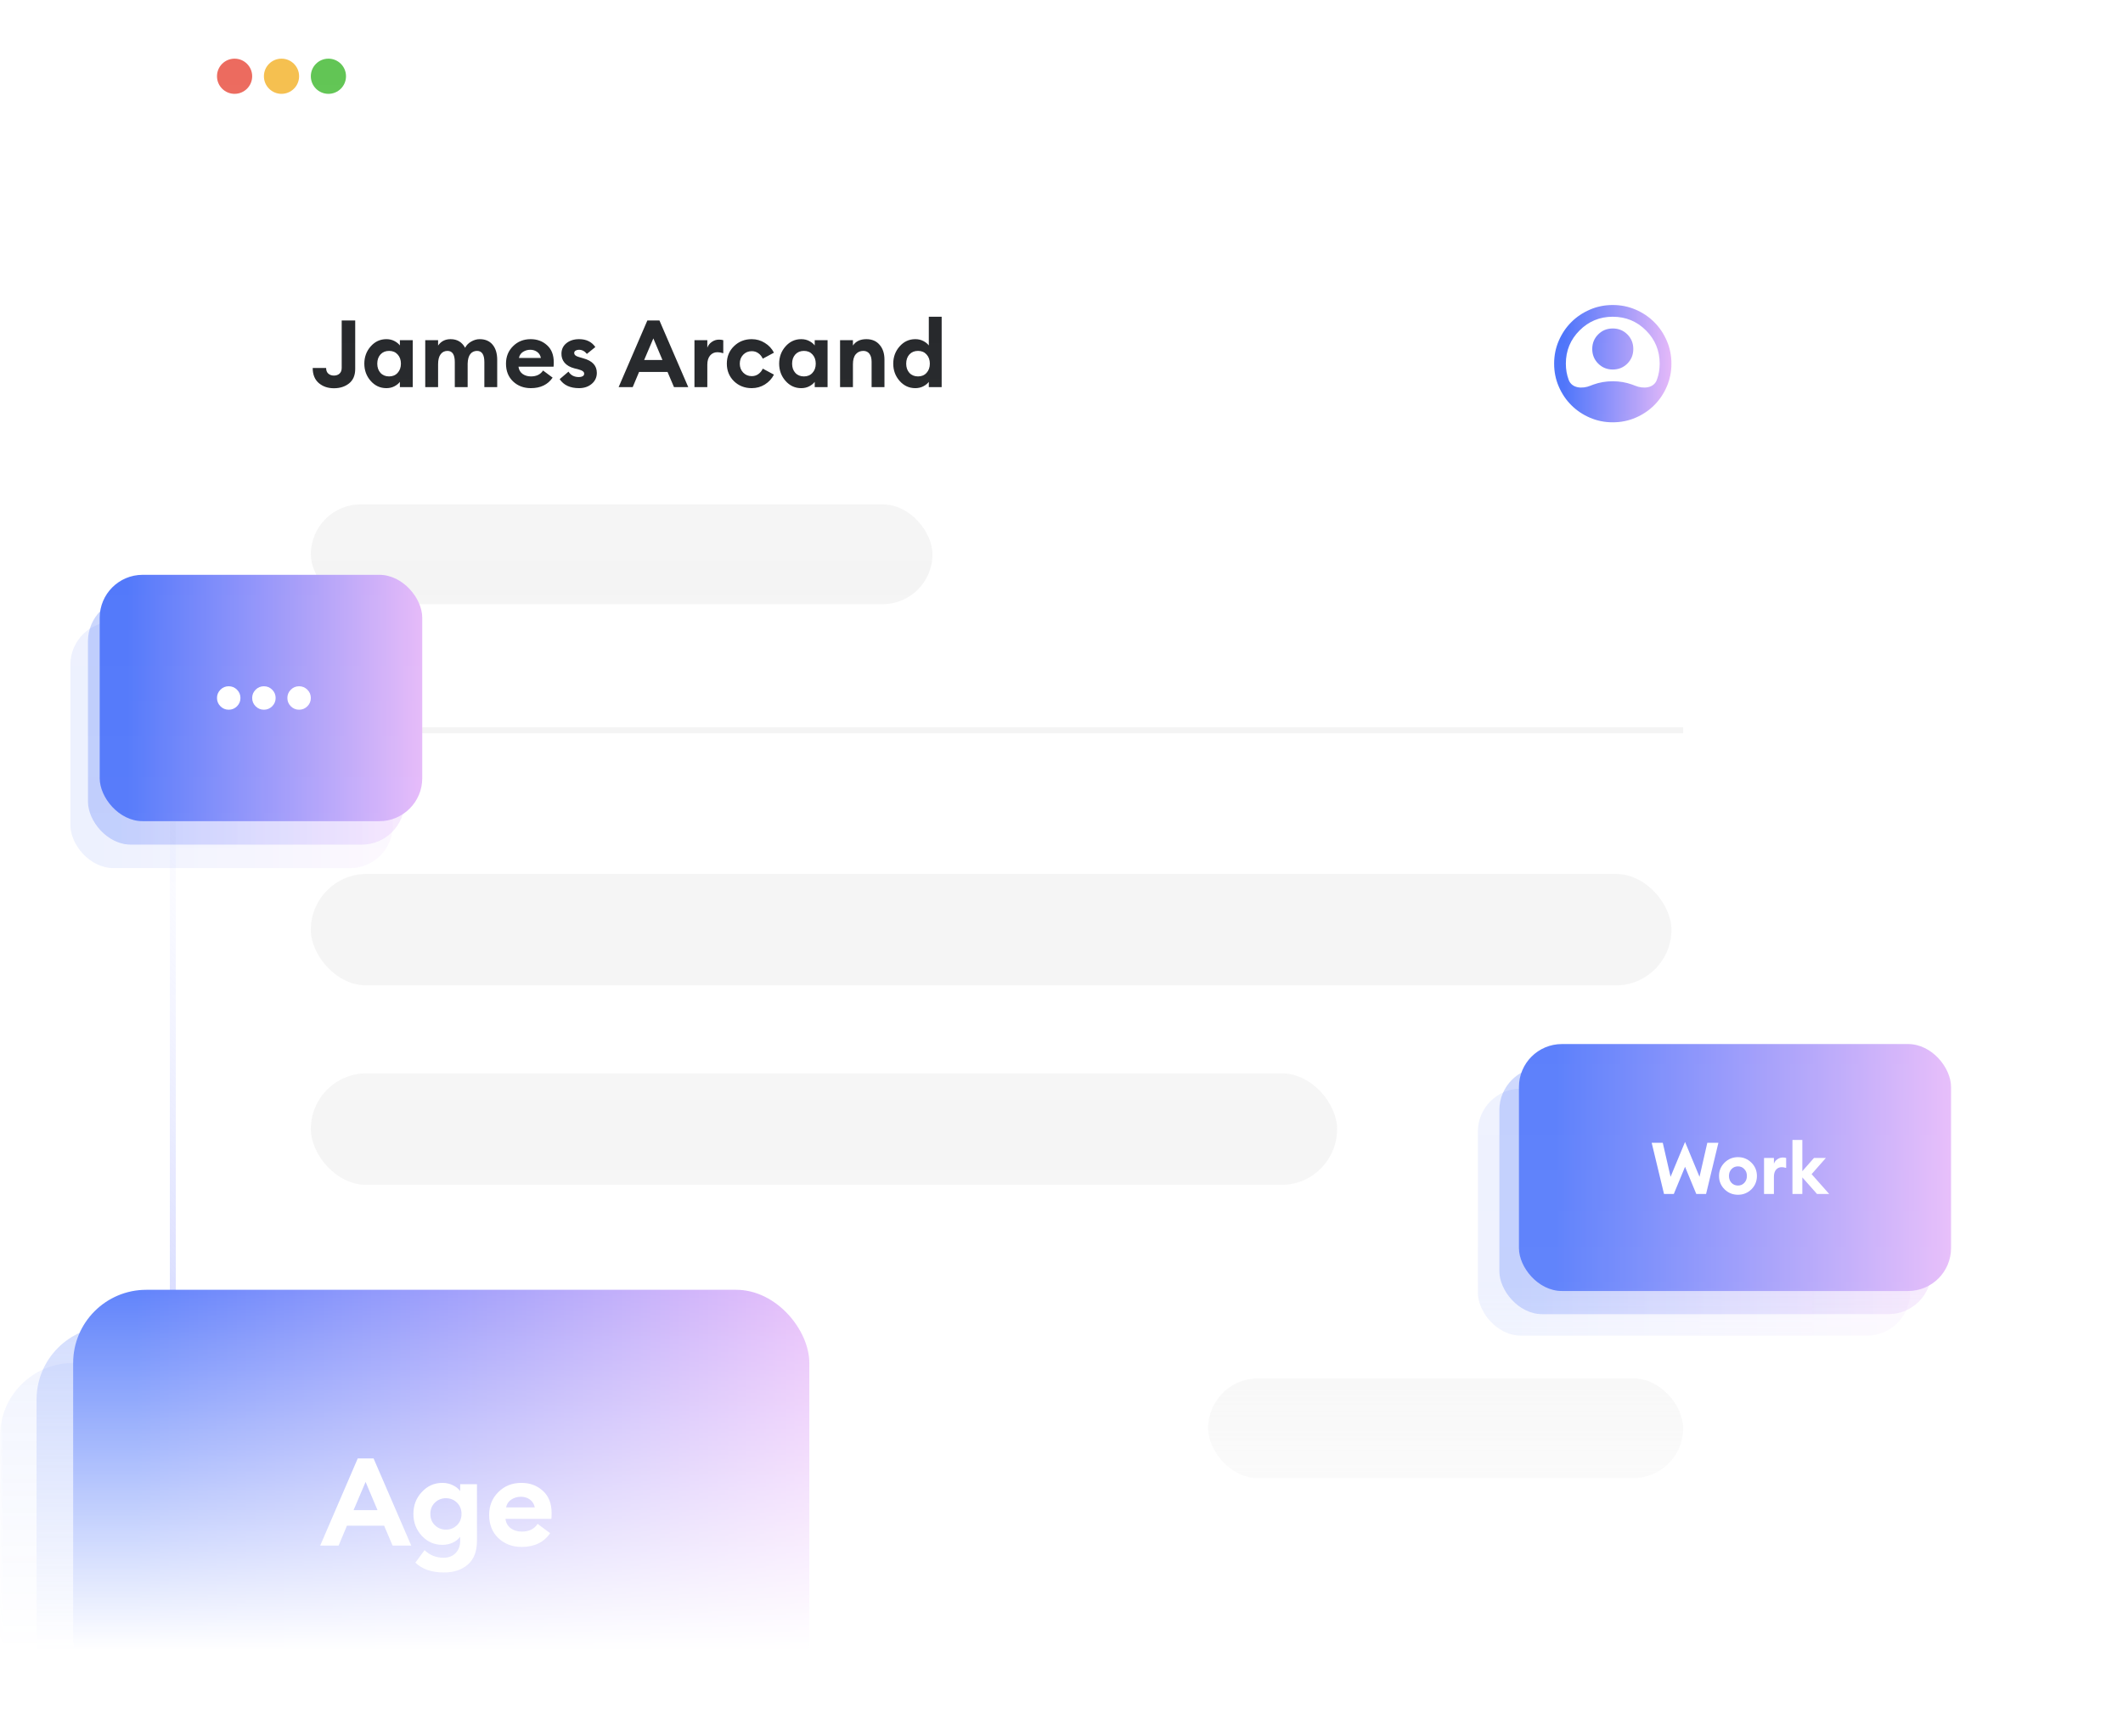 <svg width="362" height="296" viewBox="0 0 362 296" fill="none" xmlns="http://www.w3.org/2000/svg">
  <mask id="mask0_675_5556" style="mask-type:alpha" maskUnits="userSpaceOnUse" x="0" y="0" width="362" height="296">
    <rect width="362" height="296" fill="url(#paint0_linear_675_5556)"/>
  </mask>
  <g mask="url(#mask0_675_5556)">
    <g filter="url(#filter0_ddd_675_5556)">
      <rect x="29" width="280" height="278" rx="8" fill="white" fill-opacity="0.7" shape-rendering="crispEdges"/>
      <rect x="29.5" y="0.5" width="279" height="277" rx="7.5" stroke="url(#paint1_linear_675_5556)"
            shape-rendering="crispEdges"/>
    </g>
    <g filter="url(#filter1_ddd_675_5556)">
      <path d="M29 8C29 3.582 32.582 0 37 0H301C305.418 0 309 3.582 309 8V26H29V8Z" fill="white" fill-opacity="0.7"
            shape-rendering="crispEdges"/>
    </g>
    <circle cx="40" cy="13" r="3" fill="#EC6A5E"/>
    <circle cx="48" cy="13" r="3" fill="#F5BF4F"/>
    <circle cx="56" cy="13" r="3" fill="#61C554"/>
    <rect opacity="0.05" x="53" y="149" width="232" height="19" rx="9.5" fill="#1F2124"/>
    <rect opacity="0.05" x="53" y="183" width="175" height="19" rx="9.5" fill="#1F2124"/>
    <path
      d="M56.936 66.192C55.912 66.192 55.053 65.899 54.36 65.312C53.667 64.715 53.32 63.856 53.32 62.736H55.608C55.608 63.152 55.731 63.472 55.976 63.696C56.232 63.92 56.552 64.032 56.936 64.032C57.32 64.032 57.635 63.925 57.88 63.712C58.136 63.488 58.264 63.163 58.264 62.736V54.64H60.568V62.896C60.568 63.984 60.221 64.805 59.528 65.36C58.835 65.915 57.971 66.192 56.936 66.192ZM65.882 66.176C64.826 66.176 63.935 65.765 63.21 64.944C62.485 64.123 62.122 63.141 62.122 62C62.122 60.859 62.485 59.877 63.21 59.056C63.935 58.235 64.826 57.824 65.882 57.824C66.394 57.824 66.853 57.931 67.258 58.144C67.663 58.357 67.973 58.608 68.186 58.896V58H70.378V66H68.186V65.104C67.973 65.392 67.663 65.643 67.258 65.856C66.853 66.069 66.394 66.176 65.882 66.176ZM64.874 63.568C65.248 63.973 65.738 64.176 66.346 64.176C66.954 64.176 67.439 63.973 67.802 63.568C68.175 63.163 68.362 62.64 68.362 62C68.362 61.36 68.175 60.837 67.802 60.432C67.439 60.027 66.954 59.824 66.346 59.824C65.738 59.824 65.248 60.027 64.874 60.432C64.511 60.837 64.33 61.36 64.33 62C64.33 62.64 64.511 63.163 64.874 63.568ZM82.589 66V61.728C82.589 60.459 82.173 59.824 81.341 59.824C80.861 59.824 80.477 60.005 80.189 60.368C79.912 60.731 79.763 61.269 79.741 61.984V66H77.549V61.728C77.549 60.459 77.133 59.824 76.301 59.824C75.811 59.824 75.421 60.016 75.133 60.4C74.845 60.784 74.701 61.349 74.701 62.096V66H72.509V58H74.701V58.912C75.203 58.187 75.912 57.824 76.829 57.824C77.949 57.824 78.776 58.315 79.309 59.296C79.544 58.837 79.896 58.48 80.365 58.224C80.835 57.957 81.309 57.824 81.789 57.824C82.739 57.824 83.475 58.139 83.997 58.768C84.52 59.397 84.781 60.261 84.781 61.36V66H82.589ZM90.518 66.176C89.302 66.176 88.289 65.792 87.478 65.024C86.678 64.256 86.278 63.248 86.278 62C86.278 60.805 86.678 59.813 87.478 59.024C88.278 58.224 89.281 57.824 90.486 57.824C91.596 57.824 92.529 58.171 93.286 58.864C94.044 59.547 94.422 60.512 94.422 61.76C94.422 62.112 94.412 62.363 94.39 62.512H88.406C88.47 63.035 88.7 63.445 89.094 63.744C89.5 64.032 89.98 64.176 90.534 64.176C91.473 64.176 92.161 63.84 92.598 63.168L94.23 64.384C93.409 65.579 92.172 66.176 90.518 66.176ZM88.486 61.024H92.23C92.134 60.565 91.916 60.219 91.574 59.984C91.244 59.749 90.86 59.632 90.422 59.632C89.974 59.632 89.564 59.749 89.19 59.984C88.817 60.219 88.582 60.565 88.486 61.024ZM98.728 66.176C97.214 66.176 96.115 65.664 95.432 64.64L96.936 63.36C97.32 63.979 97.918 64.288 98.728 64.288C98.974 64.288 99.182 64.24 99.352 64.144C99.523 64.048 99.608 63.904 99.608 63.712C99.608 63.541 99.534 63.403 99.384 63.296C99.246 63.179 98.963 63.061 98.536 62.944L97.944 62.8C97.208 62.608 96.648 62.288 96.264 61.84C95.891 61.392 95.715 60.859 95.736 60.24C95.758 59.515 96.046 58.933 96.6 58.496C97.166 58.048 97.88 57.824 98.744 57.824C99.971 57.824 100.894 58.272 101.512 59.168L100.072 60.336C99.699 59.867 99.246 59.632 98.712 59.632C98.499 59.632 98.312 59.68 98.152 59.776C97.992 59.872 97.912 60.005 97.912 60.176C97.912 60.496 98.174 60.725 98.696 60.864L99.448 61.088C100.995 61.504 101.768 62.331 101.768 63.568C101.768 64.325 101.48 64.949 100.904 65.44C100.328 65.931 99.603 66.176 98.728 66.176ZM105.485 66L110.381 54.64H112.445L117.357 66H114.925L113.821 63.408H108.973L107.885 66H105.485ZM111.405 57.696L109.837 61.376H112.957L111.405 57.696ZM118.415 66V58H120.607V59.28C120.746 58.885 120.997 58.56 121.359 58.304C121.733 58.037 122.143 57.904 122.591 57.904C122.869 57.904 123.114 57.936 123.327 58V60.224C122.975 60.107 122.645 60.048 122.335 60.048C121.813 60.048 121.391 60.24 121.071 60.624C120.762 60.997 120.607 61.515 120.607 62.176V66H118.415ZM128.175 66.176C126.98 66.176 125.972 65.781 125.151 64.992C124.34 64.192 123.935 63.195 123.935 62C123.935 60.805 124.34 59.813 125.151 59.024C125.972 58.224 126.98 57.824 128.175 57.824C128.996 57.824 129.743 58.037 130.415 58.464C131.097 58.88 131.615 59.435 131.967 60.128L130.063 61.152C129.892 60.768 129.641 60.459 129.311 60.224C128.991 59.989 128.612 59.872 128.175 59.872C127.599 59.872 127.113 60.075 126.719 60.48C126.335 60.885 126.143 61.392 126.143 62C126.143 62.608 126.335 63.115 126.719 63.52C127.113 63.925 127.599 64.128 128.175 64.128C128.612 64.128 128.991 64.011 129.311 63.776C129.641 63.541 129.892 63.232 130.063 62.848L131.967 63.872C131.615 64.565 131.097 65.125 130.415 65.552C129.743 65.968 128.996 66.176 128.175 66.176ZM136.617 66.176C135.561 66.176 134.67 65.765 133.945 64.944C133.219 64.123 132.857 63.141 132.857 62C132.857 60.859 133.219 59.877 133.945 59.056C134.67 58.235 135.561 57.824 136.617 57.824C137.129 57.824 137.587 57.931 137.993 58.144C138.398 58.357 138.707 58.608 138.921 58.896V58H141.113V66H138.921V65.104C138.707 65.392 138.398 65.643 137.993 65.856C137.587 66.069 137.129 66.176 136.617 66.176ZM135.609 63.568C135.982 63.973 136.473 64.176 137.081 64.176C137.689 64.176 138.174 63.973 138.537 63.568C138.91 63.163 139.097 62.64 139.097 62C139.097 61.36 138.91 60.837 138.537 60.432C138.174 60.027 137.689 59.824 137.081 59.824C136.473 59.824 135.982 60.027 135.609 60.432C135.246 60.837 135.065 61.36 135.065 62C135.065 62.64 135.246 63.163 135.609 63.568ZM143.243 66V58H145.436V58.912C145.926 58.187 146.689 57.824 147.724 57.824C148.684 57.824 149.436 58.144 149.98 58.784C150.534 59.413 150.812 60.256 150.812 61.312V66H148.62V61.68C148.62 61.093 148.497 60.64 148.252 60.32C148.006 59.989 147.66 59.824 147.212 59.824C146.678 59.824 146.246 60.016 145.916 60.4C145.596 60.784 145.436 61.349 145.436 62.096V66H143.243ZM156.07 66.176C155.014 66.176 154.123 65.765 153.398 64.944C152.672 64.123 152.31 63.141 152.31 62C152.31 60.859 152.672 59.877 153.398 59.056C154.123 58.235 155.014 57.824 156.07 57.824C156.582 57.824 157.04 57.931 157.446 58.144C157.851 58.357 158.16 58.608 158.374 58.896V54H160.566V66H158.374V65.104C158.16 65.392 157.851 65.643 157.446 65.856C157.04 66.069 156.582 66.176 156.07 66.176ZM155.062 63.568C155.435 63.973 155.926 64.176 156.534 64.176C157.142 64.176 157.627 63.973 157.99 63.568C158.363 63.163 158.55 62.64 158.55 62C158.55 61.36 158.363 60.837 157.99 60.432C157.627 60.027 157.142 59.824 156.534 59.824C155.926 59.824 155.435 60.027 155.062 60.432C154.699 60.837 154.518 61.36 154.518 62C154.518 62.64 154.699 63.163 155.062 63.568Z"
      fill="#1F2124"/>
    <rect opacity="0.05" x="53" y="86" width="106" height="17" rx="8.5" fill="#1F2124"/>
    <mask id="mask1_675_5556" style="mask-type:alpha" maskUnits="userSpaceOnUse" x="263" y="50" width="24" height="24">
      <rect x="263" y="50" width="24" height="24" rx="12" fill="url(#paint2_linear_675_5556)"/>
    </mask>
    <g mask="url(#mask1_675_5556)">
      <path
        d="M267.487 64.775C268.021 66.197 269.789 66.337 271.193 65.757C271.36 65.689 271.528 65.624 271.7 65.562C272.75 65.188 273.85 65 275 65C276.15 65 277.25 65.188 278.3 65.562C278.472 65.624 278.64 65.689 278.807 65.757C280.211 66.337 281.979 66.197 282.513 64.775C282.838 63.908 283 62.983 283 62C283 59.783 282.221 57.896 280.663 56.337C279.104 54.779 277.217 54 275 54C272.783 54 270.896 54.779 269.338 56.337C267.779 57.896 267 59.783 267 62C267 62.983 267.162 63.908 267.487 64.775ZM275 63C274.017 63 273.188 62.663 272.513 61.987C271.838 61.312 271.5 60.483 271.5 59.5C271.5 58.517 271.838 57.688 272.513 57.013C273.188 56.337 274.017 56 275 56C275.983 56 276.812 56.337 277.488 57.013C278.163 57.688 278.5 58.517 278.5 59.5C278.5 60.483 278.163 61.312 277.488 61.987C276.812 62.663 275.983 63 275 63ZM275 72C273.617 72 272.317 71.737 271.1 71.213C269.883 70.688 268.825 69.975 267.925 69.075C267.025 68.175 266.312 67.117 265.788 65.9C265.262 64.683 265 63.383 265 62C265 60.617 265.262 59.317 265.788 58.1C266.312 56.883 267.025 55.825 267.925 54.925C268.825 54.025 269.883 53.312 271.1 52.788C272.317 52.263 273.617 52 275 52C276.383 52 277.683 52.263 278.9 52.788C280.117 53.312 281.175 54.025 282.075 54.925C282.975 55.825 283.688 56.883 284.212 58.1C284.737 59.317 285 60.617 285 62C285 63.383 284.737 64.683 284.212 65.9C283.688 67.117 282.975 68.175 282.075 69.075C281.175 69.975 280.117 70.688 278.9 71.213C277.683 71.737 276.383 72 275 72Z"
        fill="url(#paint3_linear_675_5556)"/>
    </g>
    <rect x="53" y="124" width="234" height="1" fill="black" fill-opacity="0.05"/>
    <circle cx="63" cy="244" r="9" fill="#F3EFF3" stroke="#FDF9FE" stroke-width="2"/>
    <circle cx="79" cy="244" r="9" fill="#F3EFF3" stroke="#FDF9FE" stroke-width="2"/>
    <circle cx="95" cy="244" r="9" fill="#F3EFF3" stroke="#FDF9FE" stroke-width="2"/>
    <rect opacity="0.05" x="206" y="235" width="81" height="17" rx="8.5" fill="#1F2124"/>
    <rect x="6.237" y="226.136" width="125.525" height="71.729" rx="12.475" fill="url(#paint4_linear_675_5556)"
          fill-opacity="0.3"/>
    <rect y="232.373" width="125.525" height="71.729" rx="12.475" fill="url(#paint5_linear_675_5556)"
          fill-opacity="0.1"/>
    <rect x="12.475" y="219.898" width="125.525" height="71.729" rx="12.475" fill="url(#paint6_linear_675_5556)"/>
    <path
      d="M54.597 263.509L61 248.652H63.7L70.124 263.509H66.943L65.499 260.119H59.159L57.736 263.509H54.597ZM62.34 252.649L60.289 257.461H64.369L62.34 252.649ZM74.153 260.035C74.669 260.537 75.297 260.789 76.036 260.789C76.776 260.789 77.403 260.537 77.919 260.035C78.436 259.533 78.694 258.891 78.694 258.11C78.694 257.329 78.436 256.687 77.919 256.185C77.403 255.683 76.776 255.432 76.036 255.432C75.297 255.432 74.669 255.683 74.153 256.185C73.637 256.687 73.379 257.329 73.379 258.11C73.379 258.891 73.637 259.533 74.153 260.035ZM75.701 268.091C73.609 268.091 71.984 267.533 70.826 266.417L72.395 264.283C73.274 265.148 74.362 265.58 75.66 265.58C76.497 265.58 77.173 265.315 77.689 264.785C78.206 264.255 78.464 263.565 78.464 262.714V262.002C78.171 262.407 77.752 262.742 77.208 263.007C76.664 263.258 76.071 263.383 75.43 263.383C74.062 263.383 72.897 262.874 71.935 261.856C70.972 260.823 70.491 259.575 70.491 258.11C70.491 256.631 70.972 255.383 71.935 254.365C72.897 253.332 74.062 252.816 75.43 252.816C76.085 252.816 76.678 252.949 77.208 253.214C77.752 253.465 78.171 253.8 78.464 254.218V253.046H81.33V262.693C81.33 264.492 80.814 265.838 79.782 266.731C78.75 267.638 77.389 268.091 75.701 268.091ZM88.951 263.739C87.361 263.739 86.035 263.237 84.975 262.232C83.929 261.228 83.406 259.91 83.406 258.278C83.406 256.715 83.929 255.418 84.975 254.385C86.022 253.339 87.333 252.816 88.909 252.816C90.36 252.816 91.581 253.269 92.571 254.176C93.561 255.069 94.057 256.331 94.057 257.964C94.057 258.424 94.043 258.752 94.015 258.947H86.189C86.273 259.631 86.573 260.168 87.089 260.558C87.619 260.935 88.246 261.123 88.972 261.123C90.2 261.123 91.099 260.684 91.671 259.805L93.806 261.395C92.731 262.958 91.113 263.739 88.951 263.739ZM86.293 257.001H91.19C91.064 256.401 90.778 255.948 90.332 255.641C89.9 255.334 89.397 255.181 88.825 255.181C88.24 255.181 87.703 255.334 87.214 255.641C86.726 255.948 86.419 256.401 86.293 257.001Z"
      fill="white"/>
    <rect x="255.661" y="181.949" width="73.678" height="42.102" rx="7.322" fill="url(#paint7_linear_675_5556)"
          fill-opacity="0.3"/>
    <rect x="252" y="185.61" width="73.678" height="42.102" rx="7.322" fill="url(#paint8_linear_675_5556)"
          fill-opacity="0.1"/>
    <rect x="259" y="178" width="73.678" height="42.102" rx="7.322" fill="url(#paint9_linear_675_5556)"/>
    <path
      d="M289.239 203.559L287.323 198.928L285.407 203.559H283.736L281.636 194.838H283.527L284.854 200.635L287.323 194.691L289.791 200.635L291.118 194.838H293.009L290.909 203.559H289.239ZM298.634 202.773C298.003 203.387 297.242 203.694 296.349 203.694C295.457 203.694 294.695 203.387 294.065 202.773C293.434 202.15 293.119 201.389 293.119 200.488C293.119 199.596 293.434 198.838 294.065 198.216C294.695 197.594 295.457 197.282 296.349 197.282C297.242 197.282 298.003 197.594 298.634 198.216C299.264 198.838 299.579 199.596 299.579 200.488C299.579 201.389 299.264 202.15 298.634 202.773ZM296.349 202.122C296.783 202.122 297.143 201.97 297.43 201.667C297.725 201.356 297.872 200.963 297.872 200.488C297.872 200.013 297.725 199.624 297.43 199.321C297.143 199.01 296.783 198.855 296.349 198.855C295.907 198.855 295.538 199.01 295.244 199.321C294.957 199.624 294.814 200.013 294.814 200.488C294.814 200.963 294.957 201.356 295.244 201.667C295.538 201.97 295.907 202.122 296.349 202.122ZM300.793 203.559V197.418H302.475V198.4C302.582 198.097 302.774 197.847 303.053 197.651C303.339 197.446 303.654 197.344 303.998 197.344C304.211 197.344 304.4 197.368 304.563 197.418V199.125C304.293 199.035 304.039 198.99 303.802 198.99C303.401 198.99 303.077 199.137 302.831 199.432C302.594 199.718 302.475 200.116 302.475 200.623V203.559H300.793ZM309.827 203.559L307.321 200.734V203.559H305.638V194.347H307.321V199.677L309.311 197.418H311.337L308.905 200.181L311.902 203.559H309.827Z"
      fill="white"/>
    <rect x="15" y="102" width="54" height="42" rx="7.322" fill="url(#paint10_linear_675_5556)" fill-opacity="0.3"/>
    <rect x="12" y="106" width="55" height="42" rx="7.322" fill="url(#paint11_linear_675_5556)" fill-opacity="0.1"/>
    <rect x="17" y="98" width="55" height="42" rx="7.322" fill="url(#paint12_linear_675_5556)"/>
    <mask id="mask2_675_5556" style="mask-type:alpha" maskUnits="userSpaceOnUse" x="33" y="107" width="24" height="24">
      <rect x="33" y="107" width="24" height="24" fill="#D9D9D9"/>
    </mask>
    <g mask="url(#mask2_675_5556)">
      <path
        d="M39 121C38.45 121 37.979 120.804 37.587 120.413C37.196 120.021 37 119.55 37 119C37 118.45 37.196 117.979 37.587 117.588C37.979 117.196 38.45 117 39 117C39.55 117 40.021 117.196 40.413 117.588C40.804 117.979 41 118.45 41 119C41 119.55 40.804 120.021 40.413 120.413C40.021 120.804 39.55 121 39 121ZM45 121C44.45 121 43.979 120.804 43.587 120.413C43.196 120.021 43 119.55 43 119C43 118.45 43.196 117.979 43.587 117.588C43.979 117.196 44.45 117 45 117C45.55 117 46.021 117.196 46.413 117.588C46.804 117.979 47 118.45 47 119C47 119.55 46.804 120.021 46.413 120.413C46.021 120.804 45.55 121 45 121ZM51 121C50.45 121 49.979 120.804 49.587 120.413C49.196 120.021 49 119.55 49 119C49 118.45 49.196 117.979 49.587 117.588C49.979 117.196 50.45 117 51 117C51.55 117 52.021 117.196 52.413 117.588C52.804 117.979 53 118.45 53 119C53 119.55 52.804 120.021 52.413 120.413C52.021 120.804 51.55 121 51 121Z"
        fill="white"/>
    </g>
  </g>
  <defs>
    <filter id="filter0_ddd_675_5556" x="5" y="-18" width="328" height="326" filterUnits="userSpaceOnUse"
            color-interpolation-filters="sRGB">
      <feFlood flood-opacity="0" result="BackgroundImageFix"/>
      <feColorMatrix in="SourceAlpha" type="matrix" values="0 0 0 0 0 0 0 0 0 0 0 0 0 0 0 0 0 0 127 0"
                     result="hardAlpha"/>
      <feOffset dy="5.091"/>
      <feGaussianBlur stdDeviation="6.788"/>
      <feComposite in2="hardAlpha" operator="out"/>
      <feColorMatrix type="matrix" values="0 0 0 0 0 0 0 0 0 0 0 0 0 0 0 0 0 0 0.04 0"/>
      <feBlend mode="normal" in2="BackgroundImageFix" result="effect1_dropShadow_675_5556"/>
      <feColorMatrix in="SourceAlpha" type="matrix" values="0 0 0 0 0 0 0 0 0 0 0 0 0 0 0 0 0 0 127 0"
                     result="hardAlpha"/>
      <feOffset dy="1"/>
      <feGaussianBlur stdDeviation="0.5"/>
      <feComposite in2="hardAlpha" operator="out"/>
      <feColorMatrix type="matrix" values="0 0 0 0 0 0 0 0 0 0 0 0 0 0 0 0 0 0 0.05 0"/>
      <feBlend mode="normal" in2="effect1_dropShadow_675_5556" result="effect2_dropShadow_675_5556"/>
      <feColorMatrix in="SourceAlpha" type="matrix" values="0 0 0 0 0 0 0 0 0 0 0 0 0 0 0 0 0 0 127 0"
                     result="hardAlpha"/>
      <feOffset dy="6"/>
      <feGaussianBlur stdDeviation="12"/>
      <feComposite in2="hardAlpha" operator="out"/>
      <feColorMatrix type="matrix" values="0 0 0 0 0 0 0 0 0 0 0 0 0 0 0 0 0 0 0.03 0"/>
      <feBlend mode="normal" in2="effect2_dropShadow_675_5556" result="effect3_dropShadow_675_5556"/>
      <feBlend mode="normal" in="SourceGraphic" in2="effect3_dropShadow_675_5556" result="shape"/>
    </filter>
    <filter id="filter1_ddd_675_5556" x="5" y="-18" width="328" height="74" filterUnits="userSpaceOnUse"
            color-interpolation-filters="sRGB">
      <feFlood flood-opacity="0" result="BackgroundImageFix"/>
      <feColorMatrix in="SourceAlpha" type="matrix" values="0 0 0 0 0 0 0 0 0 0 0 0 0 0 0 0 0 0 127 0"
                     result="hardAlpha"/>
      <feOffset dy="5.091"/>
      <feGaussianBlur stdDeviation="6.788"/>
      <feComposite in2="hardAlpha" operator="out"/>
      <feColorMatrix type="matrix" values="0 0 0 0 0 0 0 0 0 0 0 0 0 0 0 0 0 0 0.04 0"/>
      <feBlend mode="normal" in2="BackgroundImageFix" result="effect1_dropShadow_675_5556"/>
      <feColorMatrix in="SourceAlpha" type="matrix" values="0 0 0 0 0 0 0 0 0 0 0 0 0 0 0 0 0 0 127 0"
                     result="hardAlpha"/>
      <feOffset dy="1"/>
      <feGaussianBlur stdDeviation="0.5"/>
      <feComposite in2="hardAlpha" operator="out"/>
      <feColorMatrix type="matrix" values="0 0 0 0 0 0 0 0 0 0 0 0 0 0 0 0 0 0 0.05 0"/>
      <feBlend mode="normal" in2="effect1_dropShadow_675_5556" result="effect2_dropShadow_675_5556"/>
      <feColorMatrix in="SourceAlpha" type="matrix" values="0 0 0 0 0 0 0 0 0 0 0 0 0 0 0 0 0 0 127 0"
                     result="hardAlpha"/>
      <feOffset dy="6"/>
      <feGaussianBlur stdDeviation="12"/>
      <feComposite in2="hardAlpha" operator="out"/>
      <feColorMatrix type="matrix" values="0 0 0 0 0 0 0 0 0 0 0 0 0 0 0 0 0 0 0.03 0"/>
      <feBlend mode="normal" in2="effect2_dropShadow_675_5556" result="effect3_dropShadow_675_5556"/>
      <feBlend mode="normal" in="SourceGraphic" in2="effect3_dropShadow_675_5556" result="shape"/>
    </filter>
    <linearGradient id="paint0_linear_675_5556" x1="181" y1="0" x2="181" y2="281.5" gradientUnits="userSpaceOnUse">
      <stop stop-color="white"/>
      <stop offset="0.782" stop-color="white" stop-opacity="0.86"/>
      <stop offset="1" stop-color="white" stop-opacity="0"/>
    </linearGradient>
    <linearGradient id="paint1_linear_675_5556" x1="2" y1="308.779" x2="121.79" y2="208.152"
                    gradientUnits="userSpaceOnUse">
      <stop stop-color="#3044FE"/>
      <stop offset="1" stop-color="white" stop-opacity="0"/>
    </linearGradient>
    <linearGradient id="paint2_linear_675_5556" x1="265.038" y1="62.706" x2="287" y2="62.706"
                    gradientUnits="userSpaceOnUse">
      <stop stop-color="#4870FA"/>
      <stop offset="1" stop-color="#E4B6F9"/>
    </linearGradient>
    <linearGradient id="paint3_linear_675_5556" x1="266.698" y1="62.588" x2="285" y2="62.588"
                    gradientUnits="userSpaceOnUse">
      <stop stop-color="#4870FA"/>
      <stop offset="1" stop-color="#E4B6F9"/>
    </linearGradient>
    <linearGradient id="paint4_linear_675_5556" x1="16.895" y1="264.11" x2="131.763" y2="264.11"
                    gradientUnits="userSpaceOnUse">
      <stop stop-color="#4870FA"/>
      <stop offset="1" stop-color="#E4B6F9"/>
    </linearGradient>
    <linearGradient id="paint5_linear_675_5556" x1="10.658" y1="270.347" x2="125.525" y2="270.347"
                    gradientUnits="userSpaceOnUse">
      <stop stop-color="#4870FA"/>
      <stop offset="1" stop-color="#E4B6F9"/>
    </linearGradient>
    <linearGradient id="paint6_linear_675_5556" x1="23.132" y1="257.872" x2="138" y2="257.872"
                    gradientUnits="userSpaceOnUse">
      <stop stop-color="#4870FA"/>
      <stop offset="1" stop-color="#E4B6F9"/>
    </linearGradient>
    <linearGradient id="paint7_linear_675_5556" x1="261.917" y1="204.238" x2="329.339" y2="204.238"
                    gradientUnits="userSpaceOnUse">
      <stop stop-color="#4870FA"/>
      <stop offset="1" stop-color="#E4B6F9"/>
    </linearGradient>
    <linearGradient id="paint8_linear_675_5556" x1="258.256" y1="207.899" x2="325.678" y2="207.899"
                    gradientUnits="userSpaceOnUse">
      <stop stop-color="#4870FA"/>
      <stop offset="1" stop-color="#E4B6F9"/>
    </linearGradient>
    <linearGradient id="paint9_linear_675_5556" x1="265.255" y1="200.289" x2="332.678" y2="200.289"
                    gradientUnits="userSpaceOnUse">
      <stop stop-color="#4870FA"/>
      <stop offset="1" stop-color="#E4B6F9"/>
    </linearGradient>
    <linearGradient id="paint10_linear_675_5556" x1="19.585" y1="124.235" x2="69" y2="124.235"
                    gradientUnits="userSpaceOnUse">
      <stop stop-color="#4870FA"/>
      <stop offset="1" stop-color="#E4B6F9"/>
    </linearGradient>
    <linearGradient id="paint11_linear_675_5556" x1="16.67" y1="128.235" x2="67" y2="128.235"
                    gradientUnits="userSpaceOnUse">
      <stop stop-color="#4870FA"/>
      <stop offset="1" stop-color="#E4B6F9"/>
    </linearGradient>
    <linearGradient id="paint12_linear_675_5556" x1="21.67" y1="120.235" x2="72" y2="120.235"
                    gradientUnits="userSpaceOnUse">
      <stop stop-color="#4870FA"/>
      <stop offset="1" stop-color="#E4B6F9"/>
    </linearGradient>
  </defs>
</svg>
